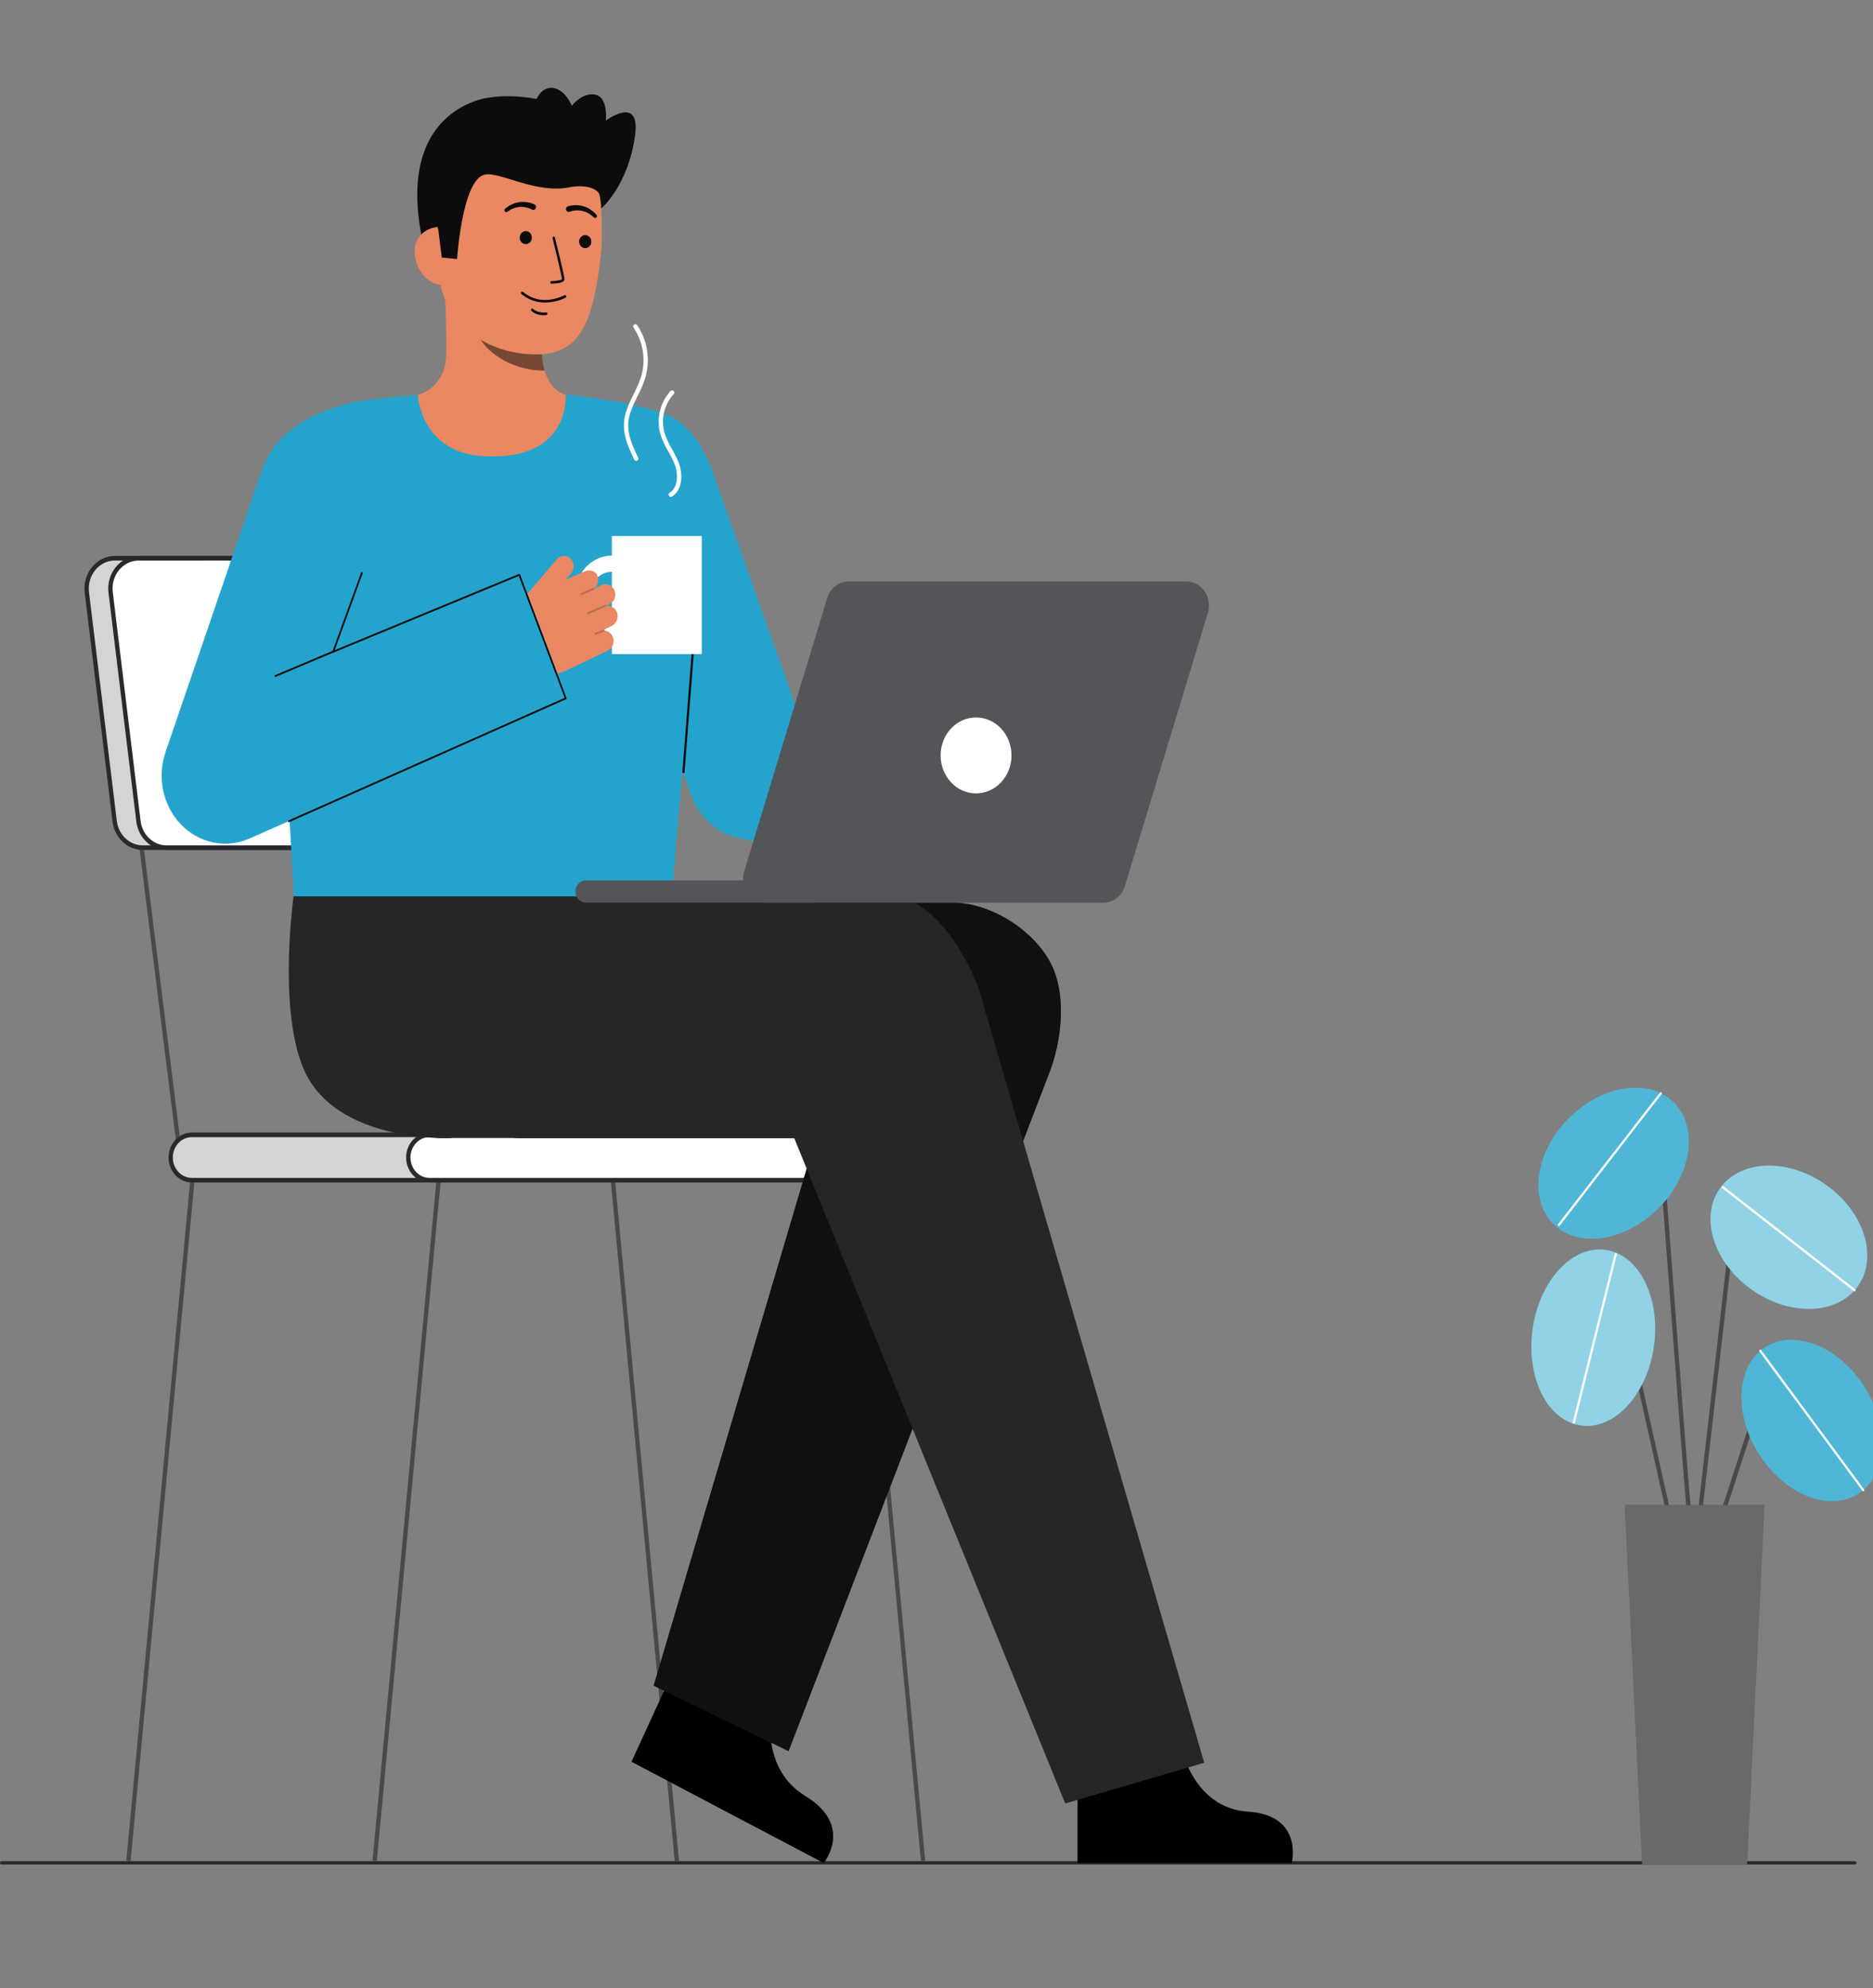 <svg width="196" height="208" viewBox="0 0 196 208" fill="none" xmlns="http://www.w3.org/2000/svg">
<rect x="0" y="0" width="196" height="208" fill="#808080" stroke="none"/>
<g clip-path="url(#clip0_11_87)">
<path d="M194.106 195.07H0.158C0.137 195.07 0.117 195.066 0.097 195.057C0.078 195.049 0.061 195.037 0.046 195.021C0.032 195.005 0.02 194.987 0.012 194.966C0.004 194.946 0 194.924 0 194.901C0 194.879 0.004 194.857 0.012 194.837C0.02 194.816 0.032 194.798 0.046 194.782C0.061 194.766 0.078 194.754 0.097 194.745C0.117 194.737 0.137 194.732 0.158 194.732H194.105C194.147 194.732 194.187 194.75 194.217 194.782C194.246 194.814 194.263 194.857 194.263 194.901C194.263 194.946 194.246 194.989 194.217 195.021C194.187 195.053 194.147 195.07 194.105 195.07H194.106Z" fill="#292A2E"/>
<g opacity="0.65">
<path d="M194.106 195.07H0.158C0.137 195.07 0.117 195.066 0.097 195.057C0.078 195.049 0.061 195.037 0.046 195.021C0.032 195.005 0.02 194.987 0.012 194.966C0.004 194.946 0 194.924 0 194.901C0 194.879 0.004 194.857 0.012 194.837C0.02 194.816 0.032 194.798 0.046 194.782C0.061 194.766 0.078 194.754 0.097 194.745C0.117 194.737 0.137 194.732 0.158 194.732H194.105C194.147 194.732 194.187 194.75 194.217 194.782C194.246 194.814 194.263 194.857 194.263 194.901C194.263 194.946 194.246 194.989 194.217 195.021C194.187 195.053 194.147 195.07 194.105 195.07H194.106Z" fill="#292A2E"/>
</g>
<path d="M13.661 194.773L13.218 194.682L20.137 121.058L20.58 121.15L13.661 194.773Z" fill="#494949"/>
<path d="M39.425 194.773L38.982 194.682L45.901 121.058L46.343 121.15L39.425 194.773Z" fill="#494949"/>
<path d="M96.374 194.773L96.817 194.682L89.898 121.058L89.455 121.15L96.374 194.773Z" fill="#494949"/>
<path d="M70.61 194.773L71.053 194.682L64.134 121.058L63.691 121.15L70.61 194.773Z" fill="#494949"/>
<path d="M61.434 88.657L60.987 88.721L65.029 121.137L65.476 121.073L61.434 88.657Z" fill="#494949"/>
<path d="M15.039 88.656L14.592 88.72L18.634 121.136L19.081 121.072L15.039 88.656Z" fill="#494949"/>
<path d="M65.438 118.73H20.058C18.834 118.73 17.841 119.793 17.841 121.104V121.104C17.841 122.415 18.834 123.478 20.058 123.478H65.438C66.662 123.478 67.654 122.415 67.654 121.104V121.104C67.654 119.793 66.662 118.73 65.438 118.73Z" fill="#292A2E"/>
<path opacity="0.8" d="M65.438 118.73H20.058C18.834 118.73 17.841 119.793 17.841 121.104V121.104C17.841 122.415 18.834 123.478 20.058 123.478H65.438C66.662 123.478 67.654 122.415 67.654 121.104V121.104C67.654 119.793 66.662 118.73 65.438 118.73Z" fill="white"/>
<path d="M65.437 123.719H20.058C19.414 123.713 18.799 123.434 18.346 122.945C17.893 122.455 17.639 121.793 17.639 121.104C17.639 120.415 17.893 119.753 18.346 119.264C18.799 118.774 19.414 118.496 20.058 118.489H65.437C66.08 118.496 66.695 118.774 67.148 119.264C67.602 119.753 67.856 120.415 67.856 121.104C67.856 121.793 67.602 122.455 67.148 122.945C66.695 123.434 66.08 123.713 65.437 123.719ZM20.058 118.972C19.533 118.978 19.032 119.205 18.663 119.604C18.294 120.003 18.087 120.542 18.087 121.104C18.087 121.666 18.294 122.205 18.663 122.604C19.032 123.003 19.533 123.231 20.058 123.237H65.437C65.961 123.231 66.462 123.003 66.831 122.604C67.2 122.205 67.407 121.666 67.407 121.104C67.407 120.542 67.2 120.003 66.831 119.604C66.462 119.205 65.961 118.978 65.437 118.972H20.058Z" fill="#292A2E"/>
<path d="M90.344 118.73H44.965C43.74 118.73 42.748 119.793 42.748 121.104V121.104C42.748 122.415 43.74 123.478 44.965 123.478H90.344C91.569 123.478 92.561 122.415 92.561 121.104V121.104C92.561 119.793 91.569 118.73 90.344 118.73Z" fill="white"/>
<path d="M90.344 123.719H44.965C44.642 123.723 44.322 123.658 44.023 123.528C43.724 123.398 43.452 123.206 43.222 122.962C42.993 122.719 42.811 122.43 42.687 122.111C42.563 121.792 42.499 121.45 42.499 121.104C42.499 120.759 42.563 120.416 42.687 120.098C42.811 119.779 42.993 119.489 43.222 119.246C43.452 119.003 43.724 118.811 44.023 118.681C44.322 118.551 44.642 118.486 44.965 118.489H90.344C90.667 118.486 90.987 118.551 91.286 118.681C91.585 118.811 91.857 119.003 92.087 119.246C92.316 119.489 92.498 119.779 92.622 120.098C92.746 120.416 92.81 120.759 92.81 121.104C92.81 121.45 92.746 121.792 92.622 122.111C92.498 122.43 92.316 122.719 92.087 122.962C91.857 123.206 91.585 123.398 91.286 123.528C90.987 123.658 90.667 123.723 90.344 123.719ZM44.965 118.972C44.702 118.969 44.44 119.022 44.196 119.127C43.952 119.233 43.73 119.39 43.543 119.588C43.356 119.786 43.207 120.023 43.106 120.283C43.004 120.543 42.952 120.822 42.952 121.104C42.952 121.386 43.004 121.665 43.106 121.926C43.207 122.186 43.356 122.422 43.543 122.62C43.73 122.819 43.952 122.975 44.196 123.081C44.44 123.187 44.702 123.24 44.965 123.237H90.344C90.608 123.24 90.869 123.187 91.113 123.081C91.357 122.975 91.579 122.819 91.766 122.62C91.954 122.422 92.102 122.186 92.204 121.926C92.305 121.665 92.357 121.386 92.357 121.104C92.357 120.822 92.305 120.543 92.204 120.283C92.102 120.023 91.954 119.786 91.766 119.588C91.579 119.39 91.357 119.233 91.113 119.127C90.869 119.022 90.608 118.969 90.344 118.972H44.965Z" fill="#292A2E"/>
<path d="M58.948 88.688H14.938C14.218 88.688 13.523 88.408 12.982 87.899C12.442 87.391 12.092 86.689 11.999 85.925L9.088 61.987C9.034 61.539 9.069 61.084 9.192 60.653C9.315 60.221 9.522 59.822 9.8 59.483C10.078 59.144 10.421 58.873 10.805 58.687C11.188 58.501 11.605 58.404 12.027 58.404H56.037C56.757 58.404 57.452 58.685 57.992 59.193C58.533 59.702 58.882 60.403 58.975 61.167L61.886 85.106C61.941 85.553 61.905 86.008 61.782 86.439C61.66 86.871 61.452 87.27 61.174 87.609C60.896 87.948 60.554 88.219 60.17 88.406C59.786 88.592 59.37 88.688 58.948 88.688Z" fill="#292A2E"/>
<path opacity="0.8" d="M58.948 88.688H14.938C14.218 88.688 13.523 88.408 12.982 87.899C12.442 87.391 12.092 86.689 11.999 85.925L9.088 61.987C9.034 61.539 9.069 61.084 9.192 60.653C9.315 60.221 9.522 59.822 9.8 59.483C10.078 59.144 10.421 58.873 10.805 58.687C11.188 58.501 11.605 58.404 12.027 58.404H56.037C56.757 58.404 57.452 58.685 57.992 59.193C58.533 59.702 58.882 60.403 58.975 61.167L61.886 85.106C61.941 85.553 61.905 86.008 61.782 86.439C61.66 86.871 61.452 87.27 61.174 87.609C60.896 87.948 60.554 88.219 60.17 88.406C59.786 88.592 59.37 88.688 58.948 88.688Z" fill="white"/>
<path d="M58.948 88.929H14.938C14.164 88.927 13.417 88.625 12.835 88.079C12.254 87.532 11.878 86.778 11.776 85.957L8.865 62.018C8.806 61.537 8.844 61.047 8.976 60.583C9.108 60.118 9.331 59.69 9.631 59.325C9.93 58.96 10.298 58.667 10.711 58.467C11.125 58.267 11.573 58.163 12.026 58.163H56.037C56.811 58.165 57.558 58.468 58.139 59.015C58.721 59.561 59.097 60.316 59.199 61.137L62.11 85.075C62.169 85.556 62.13 86.046 61.998 86.51C61.866 86.975 61.643 87.404 61.344 87.769C61.044 88.133 60.676 88.426 60.263 88.626C59.85 88.826 59.402 88.93 58.948 88.93V88.929ZM12.026 58.646C11.637 58.646 11.252 58.735 10.897 58.907C10.543 59.079 10.226 59.33 9.969 59.643C9.713 59.956 9.521 60.324 9.408 60.723C9.294 61.122 9.262 61.542 9.312 61.956L12.223 85.894C12.31 86.599 12.633 87.247 13.133 87.716C13.632 88.185 14.273 88.445 14.938 88.447H58.948C59.338 88.447 59.722 88.358 60.077 88.186C60.432 88.014 60.748 87.763 61.005 87.449C61.262 87.136 61.454 86.768 61.567 86.369C61.681 85.97 61.713 85.55 61.663 85.136L58.752 61.198C58.664 60.493 58.341 59.846 57.842 59.376C57.343 58.907 56.701 58.647 56.037 58.646H12.026Z" fill="#292A2E"/>
<path d="M61.437 88.688H17.426C16.707 88.688 16.012 88.408 15.471 87.899C14.93 87.391 14.581 86.689 14.488 85.925L11.577 61.987C11.523 61.539 11.558 61.085 11.681 60.653C11.803 60.221 12.011 59.823 12.289 59.484C12.567 59.145 12.909 58.873 13.293 58.687C13.677 58.501 14.094 58.404 14.515 58.404H58.526C59.245 58.404 59.94 58.685 60.481 59.193C61.022 59.702 61.371 60.403 61.464 61.167L64.375 85.106C64.43 85.553 64.394 86.008 64.271 86.439C64.148 86.871 63.941 87.27 63.663 87.609C63.385 87.948 63.043 88.219 62.659 88.406C62.275 88.592 61.858 88.688 61.437 88.688Z" fill="white"/>
<path d="M61.437 88.929H17.426C16.652 88.928 15.906 88.625 15.324 88.079C14.743 87.532 14.366 86.778 14.265 85.957L11.354 62.018C11.295 61.537 11.333 61.047 11.465 60.583C11.597 60.118 11.82 59.69 12.119 59.325C12.419 58.96 12.787 58.667 13.2 58.467C13.613 58.267 14.062 58.163 14.515 58.163H58.526C59.3 58.165 60.047 58.468 60.628 59.015C61.209 59.561 61.586 60.316 61.687 61.137L64.599 85.075C64.657 85.556 64.619 86.046 64.487 86.51C64.355 86.975 64.132 87.404 63.833 87.769C63.533 88.134 63.165 88.426 62.752 88.626C62.339 88.826 61.89 88.93 61.437 88.93V88.929ZM14.515 58.646C14.126 58.646 13.741 58.735 13.386 58.907C13.031 59.079 12.715 59.33 12.458 59.643C12.201 59.956 12.01 60.324 11.896 60.723C11.783 61.122 11.75 61.542 11.8 61.956L14.712 85.894C14.799 86.599 15.122 87.247 15.621 87.716C16.121 88.186 16.762 88.445 17.426 88.447H61.437C61.826 88.447 62.211 88.358 62.566 88.186C62.921 88.014 63.237 87.763 63.494 87.45C63.751 87.136 63.943 86.768 64.056 86.369C64.169 85.97 64.202 85.55 64.152 85.136L61.241 61.198C61.153 60.493 60.83 59.845 60.331 59.376C59.832 58.906 59.19 58.647 58.526 58.645L14.515 58.646Z" fill="#292A2E"/>
<path d="M123.507 182.46C123.507 182.46 124.716 189.168 130.581 189.542C136.447 189.915 135.175 194.919 135.175 194.919H112.759V182.928L123.507 182.46Z" fill="black"/>
<path d="M80.862 178.224C80.862 178.224 79.181 184.815 84.291 187.923C89.4 191.031 86.196 194.919 86.196 194.919L66.082 184.324L71.025 173.563L80.862 178.224Z" fill="black"/>
<path d="M62.813 21.911C62.813 21.911 65.737 19.547 66.462 14.107C67.023 9.894 63.394 12.623 63.394 12.623C63.394 12.623 63.77 9.586 61.703 9.887C59.636 10.188 58.48 13.379 58.48 13.379" fill="#0C0C0C"/>
<path d="M51.021 10.242C51.021 10.242 40.766 11.42 44.473 26.299L45.381 26.364L47.223 26.497" fill="#0C0C0C"/>
<path d="M61.095 41.839C61.05 41.832 60.55 50.721 50.905 49.947C44.228 49.411 41.848 41.826 41.695 41.826C42.415 41.662 43.304 41.414 43.658 41.328C44.428 41.137 45.126 40.699 45.658 40.072C46.191 39.445 46.532 38.66 46.637 37.821C46.833 36.561 46.502 30.114 46.603 28.84L56.852 31.289C56.709 33.982 55.706 40.224 59.219 41.328C59.804 41.511 60.434 41.679 61.095 41.839Z" fill="#E98862"/>
<path opacity="0.52" d="M56.996 38.777C56.836 38.223 56.732 37.652 56.688 37.074C56.575 35.755 56.598 34.427 56.755 33.113C54.672 32.812 52.71 31.891 51.091 30.455C50.901 31.208 49.854 34.496 50.144 35.212C50.691 36.563 53.264 38.777 56.996 38.777Z" fill="#0C0C0C"/>
<path d="M54.881 37.018C50.837 36.63 45.998 33.894 45.928 28.017L45.865 22.715C45.796 16.838 48.622 12.034 53.789 11.964C58.957 11.894 62.876 16.605 62.946 22.482L62.974 24.83C62.97 25.636 62.915 26.441 62.809 27.239C62.544 29.351 62.133 32.562 60.795 34.734C59.531 36.785 57.464 37.266 54.881 37.018Z" fill="#E98862"/>
<path d="M56.757 31.646C57.591 31.687 58.423 31.517 59.184 31.15C59.2 31.142 59.214 31.132 59.226 31.119C59.238 31.106 59.248 31.09 59.254 31.073C59.261 31.056 59.264 31.038 59.264 31.02C59.263 31.002 59.26 30.983 59.253 30.966C59.246 30.95 59.237 30.934 59.224 30.922C59.212 30.909 59.198 30.899 59.182 30.892C59.166 30.885 59.149 30.881 59.132 30.882C59.115 30.882 59.098 30.886 59.082 30.893C57.441 31.642 55.951 31.532 54.773 30.576C54.749 30.555 54.724 30.537 54.699 30.519C54.669 30.505 54.635 30.502 54.604 30.513C54.573 30.523 54.547 30.546 54.531 30.576C54.514 30.607 54.509 30.642 54.517 30.677C54.524 30.711 54.542 30.741 54.569 30.761C54.579 30.767 54.594 30.78 54.614 30.797C55.233 31.302 55.98 31.598 56.757 31.646Z" fill="#0C0C0C"/>
<path d="M56.718 32.97C56.868 32.98 57.02 32.976 57.17 32.959C57.204 32.955 57.236 32.936 57.258 32.907C57.279 32.879 57.289 32.842 57.286 32.805C57.282 32.768 57.265 32.734 57.238 32.711C57.211 32.688 57.177 32.677 57.142 32.681C56.239 32.784 55.808 32.341 55.79 32.322C55.765 32.297 55.732 32.283 55.699 32.283C55.664 32.284 55.632 32.298 55.608 32.324C55.584 32.35 55.57 32.385 55.57 32.421C55.569 32.457 55.582 32.492 55.605 32.519C55.916 32.802 56.309 32.962 56.718 32.97Z" fill="#0C0C0C"/>
<path d="M61.239 25.96C61.591 25.96 61.876 25.654 61.876 25.278C61.876 24.902 61.591 24.596 61.239 24.596C60.888 24.596 60.603 24.902 60.603 25.278C60.603 25.654 60.888 25.96 61.239 25.96Z" fill="#0C0C0C"/>
<path d="M55.021 25.542C55.372 25.542 55.657 25.237 55.657 24.86C55.657 24.484 55.372 24.179 55.021 24.179C54.669 24.179 54.384 24.484 54.384 24.86C54.384 25.237 54.669 25.542 55.021 25.542Z" fill="#0C0C0C"/>
<path d="M46.271 29.803C44.7 29.825 43.406 28.043 43.385 26.361C43.365 24.68 44.627 23.735 46.198 23.714L47.02 24.83L47.62 29.785L46.271 29.803Z" fill="#E98862"/>
<path d="M47.832 27.101C47.832 27.101 48.362 18.786 50.717 18.272C52.286 17.93 56.089 20.312 59.612 19.593C61.153 19.279 62.616 19.687 62.765 20.466C62.824 20.775 63.784 16.339 61.371 12.973C59.449 10.294 53.16 9.536 50.3 10.415C42.378 12.848 45.874 24.08 45.874 24.08L46.227 26.947L47.832 27.101Z" fill="#0C0C0C"/>
<path d="M57.705 29.684C57.708 29.684 57.712 29.684 57.715 29.684C58.221 29.678 59.069 29.609 59.066 29.203C59.063 28.867 58.17 25.251 58.068 24.84C58.057 24.808 58.035 24.781 58.006 24.765C57.978 24.75 57.945 24.746 57.914 24.755C57.883 24.764 57.856 24.784 57.839 24.813C57.822 24.842 57.815 24.876 57.82 24.91C58.217 26.512 58.807 28.978 58.809 29.206C58.761 29.303 58.238 29.402 57.714 29.408C57.681 29.409 57.649 29.423 57.626 29.448C57.602 29.473 57.589 29.507 57.588 29.542C57.587 29.577 57.598 29.612 57.62 29.638C57.642 29.665 57.673 29.681 57.706 29.684H57.705Z" fill="#0C0C0C"/>
<path d="M59.432 21.582C59.964 21.426 60.526 21.426 61.058 21.582C61.319 21.657 61.568 21.774 61.797 21.929C62.023 22.08 62.231 22.262 62.414 22.469C62.45 22.505 62.47 22.555 62.471 22.607C62.473 22.66 62.455 22.711 62.422 22.749C62.388 22.788 62.342 22.811 62.293 22.813C62.244 22.816 62.196 22.798 62.16 22.763L62.148 22.752C61.978 22.584 61.788 22.439 61.584 22.321C61.384 22.203 61.169 22.119 60.945 22.071C60.505 21.972 60.048 21.999 59.62 22.15L59.602 22.157C59.532 22.183 59.454 22.179 59.387 22.145C59.319 22.11 59.267 22.048 59.242 21.973C59.218 21.897 59.222 21.814 59.254 21.742C59.286 21.67 59.344 21.614 59.414 21.587L59.432 21.582Z" fill="#0C0C0C"/>
<path d="M55.666 21.924C55.262 21.714 54.812 21.621 54.364 21.657C54.136 21.672 53.912 21.725 53.699 21.813C53.482 21.901 53.277 22.018 53.087 22.161L53.075 22.169C53.034 22.197 52.985 22.207 52.938 22.197C52.891 22.188 52.848 22.159 52.821 22.116C52.793 22.074 52.781 22.022 52.788 21.971C52.795 21.92 52.82 21.873 52.858 21.841C53.066 21.663 53.294 21.512 53.537 21.395C53.783 21.274 54.045 21.194 54.313 21.157C54.582 21.116 54.855 21.115 55.123 21.154C55.399 21.191 55.669 21.27 55.924 21.388C55.993 21.42 56.047 21.48 56.075 21.554C56.102 21.629 56.101 21.712 56.071 21.786C56.041 21.86 55.985 21.918 55.915 21.947C55.845 21.976 55.768 21.975 55.699 21.943C55.694 21.941 55.688 21.938 55.683 21.935L55.666 21.924Z" fill="#0C0C0C"/>
<path d="M58.676 15.858C59.838 15.598 60.491 13.902 60.133 12.07C59.776 10.238 58.544 8.963 57.381 9.223C56.219 9.483 55.566 11.179 55.924 13.011C56.281 14.843 57.513 16.118 58.676 15.858Z" fill="#0C0C0C"/>
<path d="M68.404 176.363L85.366 119.066H54.62C48.444 119.066 45.869 113.457 45.869 106.845C45.869 100.232 51.941 94.435 58.117 94.435H99.613C103.379 94.435 107.603 96.901 109.671 100.273C111.738 103.645 111.179 108.87 109.681 112.571L82.519 183.21" fill="#262626"/>
<path opacity="0.8" d="M68.404 176.363L85.366 119.066H54.62C48.444 119.066 45.869 113.457 45.869 106.845C45.869 100.232 51.941 94.435 58.117 94.435H99.613C103.379 94.435 107.603 96.901 109.671 100.273C111.738 103.645 111.179 108.87 109.681 112.571L82.519 183.21" fill="#0A0A0A"/>
<path d="M111.47 188.69L83.109 119.066L45.869 119.063C37.143 118.33 33.147 113.21 33.274 106.598C33.399 100.071 36.486 93.623 42.555 93.623H92.747C97.237 93.722 100.77 99.035 102.436 103.501L126.014 184.427" fill="#262626"/>
<path d="M30.734 93.703C30.734 93.703 29.08 105.252 31.702 111.672C34.974 119.688 47.243 119.063 47.243 119.063L46.552 93.624L30.734 93.703Z" fill="#262626"/>
<path d="M103.503 93.476L77.198 87.639C76.101 87.396 75.08 86.861 74.229 86.083C73.377 85.305 72.722 84.31 72.325 83.189L61.979 53.995C61.664 53.119 61.514 52.185 61.537 51.247C61.56 50.308 61.756 49.384 62.114 48.526C62.471 47.669 62.984 46.896 63.621 46.252C64.259 45.607 65.009 45.104 65.829 44.771C66.648 44.438 67.522 44.282 68.398 44.311C69.274 44.34 70.137 44.554 70.936 44.942C71.734 45.329 72.454 45.881 73.052 46.567C73.651 47.253 74.118 48.059 74.425 48.938L83.475 74.474L106.205 79.517C106.205 79.517 103.959 93.577 103.503 93.476Z" fill="#24A4CC"/>
<path d="M73.078 61.41C72.774 65.232 70.621 89.073 70.328 93.78H30.751C30.524 89.534 29.503 70.971 28.641 62.668C27.817 54.746 26.663 51.141 27.612 48.679C29.284 44.337 34.606 42.398 38.21 41.876C40.411 41.557 43.721 41.328 43.721 41.328C43.721 41.328 44.002 47.399 50.685 47.737C59.782 48.196 59.175 41.328 59.219 41.328C60.693 41.328 68.716 42.476 70.722 43.876C73.555 45.853 74.392 48.548 74.425 51.024C74.463 53.874 73.422 57.075 73.078 61.41Z" fill="#24A4CC"/>
<path d="M71.523 80.89H71.513C71.498 80.888 71.484 80.884 71.471 80.877C71.458 80.87 71.446 80.86 71.436 80.847C71.427 80.835 71.42 80.821 71.415 80.806C71.411 80.791 71.409 80.775 71.41 80.76L72.438 67.544C72.438 67.528 72.442 67.512 72.449 67.498C72.456 67.484 72.465 67.471 72.476 67.461C72.488 67.451 72.501 67.443 72.515 67.438C72.529 67.433 72.544 67.432 72.559 67.434C72.574 67.435 72.588 67.439 72.601 67.447C72.615 67.454 72.626 67.464 72.636 67.476C72.645 67.488 72.653 67.502 72.657 67.517C72.662 67.532 72.663 67.548 72.662 67.564L71.635 80.779C71.632 80.81 71.619 80.838 71.599 80.858C71.578 80.878 71.551 80.89 71.523 80.89Z" fill="#0C0C0C"/>
<path d="M77.885 91.159L86.569 62.576C86.722 62.074 87.019 61.636 87.418 61.326C87.817 61.015 88.298 60.848 88.791 60.848H124.169C124.538 60.848 124.902 60.941 125.23 61.121C125.559 61.3 125.843 61.56 126.06 61.88C126.277 62.199 126.42 62.569 126.477 62.959C126.535 63.349 126.505 63.748 126.391 64.124L117.708 92.707C117.555 93.209 117.258 93.647 116.859 93.957C116.46 94.267 115.979 94.435 115.486 94.435H80.107C79.738 94.435 79.375 94.341 79.046 94.162C78.718 93.983 78.433 93.723 78.217 93.403C78 93.084 77.857 92.714 77.799 92.323C77.742 91.933 77.771 91.534 77.885 91.159Z" fill="#292A2E"/>
<path opacity="0.2" d="M77.885 91.159L86.569 62.576C86.722 62.074 87.019 61.636 87.418 61.326C87.817 61.015 88.298 60.848 88.791 60.848H124.169C124.538 60.848 124.902 60.941 125.23 61.121C125.559 61.3 125.843 61.56 126.06 61.88C126.277 62.199 126.42 62.569 126.477 62.959C126.535 63.349 126.505 63.748 126.391 64.124L117.708 92.707C117.555 93.209 117.258 93.647 116.859 93.957C116.46 94.267 115.979 94.435 115.486 94.435H80.107C79.738 94.435 79.375 94.341 79.046 94.162C78.718 93.983 78.433 93.723 78.217 93.403C78 93.084 77.857 92.714 77.799 92.323C77.742 91.933 77.771 91.534 77.885 91.159Z" fill="white"/>
<path d="M84.969 92.117H61.287C60.697 92.117 60.218 92.629 60.218 93.261V93.291C60.218 93.922 60.697 94.435 61.287 94.435H84.969C85.559 94.435 86.037 93.922 86.037 93.291V93.261C86.037 92.629 85.559 92.117 84.969 92.117Z" fill="#292A2E"/>
<path opacity="0.2" d="M84.969 92.117H61.287C60.697 92.117 60.218 92.629 60.218 93.261V93.291C60.218 93.922 60.697 94.435 61.287 94.435H84.969C85.559 94.435 86.037 93.922 86.037 93.291V93.261C86.037 92.629 85.559 92.117 84.969 92.117Z" fill="white"/>
<path d="M102.138 83.009C104.188 83.009 105.849 81.23 105.849 79.036C105.849 76.841 104.188 75.063 102.138 75.063C100.089 75.063 98.428 76.841 98.428 79.036C98.428 81.23 100.089 83.009 102.138 83.009Z" fill="white"/>
<path d="M73.437 56.082H64.029V68.436H73.437V56.082Z" fill="white"/>
<path d="M64.029 66.384C63.267 66.384 62.522 66.142 61.889 65.689C61.255 65.236 60.761 64.591 60.47 63.838C60.178 63.084 60.102 62.254 60.251 61.454C60.399 60.654 60.766 59.919 61.305 59.342C61.844 58.765 62.53 58.372 63.278 58.213C64.025 58.054 64.799 58.136 65.503 58.448C66.207 58.76 66.809 59.289 67.232 59.967C67.656 60.646 67.882 61.443 67.882 62.259C67.88 63.353 67.474 64.401 66.752 65.175C66.03 65.948 65.05 66.383 64.029 66.384ZM64.029 59.824C63.579 59.824 63.139 59.967 62.765 60.234C62.391 60.502 62.1 60.882 61.928 61.327C61.755 61.772 61.71 62.262 61.798 62.734C61.886 63.207 62.103 63.641 62.421 63.981C62.739 64.322 63.144 64.554 63.586 64.648C64.027 64.742 64.484 64.694 64.9 64.509C65.315 64.325 65.671 64.013 65.921 63.612C66.17 63.212 66.304 62.741 66.304 62.259C66.303 61.613 66.063 60.994 65.637 60.538C65.21 60.081 64.632 59.824 64.029 59.824Z" fill="white"/>
<path d="M64.572 64.089C64.486 63.851 64.325 63.652 64.116 63.528C63.907 63.404 63.664 63.363 63.429 63.411C63.434 63.4 63.436 63.387 63.437 63.375L63.752 63.224C63.973 63.123 64.155 62.944 64.267 62.716C64.379 62.488 64.413 62.226 64.365 61.974C64.332 61.817 64.267 61.669 64.174 61.542C64.081 61.415 63.963 61.312 63.829 61.239C63.694 61.167 63.546 61.128 63.395 61.124C63.245 61.12 63.095 61.152 62.958 61.218L62.213 61.575C62.213 61.571 62.213 61.568 62.212 61.565C62.209 61.559 62.205 61.553 62.201 61.547C62.384 61.399 62.515 61.189 62.573 60.951C62.63 60.713 62.611 60.461 62.517 60.236C62.311 59.638 61.578 59.59 61.094 59.821L59.148 60.662L59.735 60.024C59.919 59.816 60.023 59.541 60.024 59.254C60.026 58.968 59.927 58.691 59.745 58.48C59.648 58.375 59.532 58.292 59.404 58.237C59.276 58.181 59.139 58.154 59 58.157C58.862 58.16 58.726 58.193 58.6 58.255C58.474 58.316 58.361 58.404 58.269 58.514L51.348 66.606L53.715 69.047C54.45 69.805 55.38 70.311 56.385 70.499C57.39 70.688 58.425 70.551 59.357 70.106L63.575 68.081C63.796 67.98 63.978 67.801 64.089 67.573C64.201 67.346 64.236 67.083 64.188 66.831C64.14 66.605 64.026 66.401 63.862 66.249C63.699 66.097 63.494 66.005 63.278 65.987C63.28 65.974 63.28 65.961 63.278 65.949C63.276 65.936 63.271 65.924 63.264 65.913C63.258 65.903 63.249 65.894 63.239 65.887C63.229 65.88 63.218 65.875 63.206 65.872L63.985 65.5C64.232 65.388 64.43 65.181 64.538 64.919C64.647 64.657 64.659 64.36 64.572 64.089Z" fill="#E98862"/>
<path opacity="0.2" d="M60.806 62.259C60.784 62.259 60.762 62.251 60.745 62.236C60.728 62.221 60.716 62.2 60.712 62.176C60.708 62.153 60.711 62.128 60.722 62.107C60.733 62.087 60.75 62.07 60.771 62.062L62.087 61.506C62.099 61.502 62.111 61.499 62.124 61.499C62.136 61.499 62.149 61.502 62.16 61.508C62.172 61.513 62.182 61.521 62.191 61.531C62.2 61.54 62.207 61.552 62.211 61.564C62.216 61.577 62.218 61.59 62.218 61.603C62.218 61.617 62.215 61.63 62.21 61.642C62.205 61.655 62.198 61.666 62.189 61.675C62.18 61.685 62.169 61.692 62.157 61.697L60.841 62.252C60.83 62.257 60.818 62.259 60.806 62.259Z" fill="#0C0C0C"/>
<path opacity="0.2" d="M61.541 64.252C61.518 64.252 61.497 64.244 61.48 64.229C61.463 64.214 61.451 64.193 61.447 64.169C61.443 64.146 61.446 64.122 61.457 64.101C61.467 64.08 61.484 64.064 61.505 64.055L63.306 63.28C63.329 63.271 63.354 63.272 63.377 63.283C63.399 63.294 63.417 63.314 63.426 63.338C63.435 63.363 63.435 63.39 63.426 63.414C63.417 63.439 63.399 63.459 63.377 63.469L61.576 64.245C61.565 64.25 61.553 64.252 61.541 64.252Z" fill="#0C0C0C"/>
<path opacity="0.2" d="M62.326 66.416C62.303 66.416 62.282 66.408 62.265 66.393C62.248 66.377 62.236 66.356 62.232 66.332C62.228 66.309 62.232 66.284 62.243 66.264C62.254 66.243 62.271 66.227 62.292 66.218L63.151 65.873C63.174 65.864 63.201 65.865 63.224 65.876C63.247 65.887 63.265 65.908 63.274 65.933C63.283 65.959 63.282 65.987 63.272 66.011C63.261 66.036 63.242 66.055 63.218 66.065L62.36 66.41C62.349 66.414 62.337 66.416 62.326 66.416Z" fill="#0C0C0C"/>
<path d="M66.573 48.224C66.532 48.224 66.491 48.212 66.456 48.189C66.42 48.166 66.391 48.133 66.373 48.093C65.859 47.022 65.221 45.688 65.293 44.289C65.35 43.178 65.837 42.19 66.307 41.236C66.611 40.659 66.87 40.056 67.081 39.434C67.339 38.575 67.404 37.664 67.271 36.773C67.138 35.882 66.81 35.038 66.315 34.308C66.296 34.283 66.283 34.254 66.275 34.223C66.267 34.192 66.265 34.159 66.269 34.127C66.273 34.095 66.283 34.065 66.299 34.037C66.314 34.009 66.334 33.985 66.359 33.966C66.383 33.947 66.41 33.933 66.44 33.925C66.469 33.918 66.499 33.916 66.529 33.922C66.559 33.927 66.587 33.938 66.613 33.956C66.638 33.973 66.66 33.995 66.677 34.022C67.216 34.813 67.572 35.73 67.717 36.697C67.862 37.663 67.791 38.653 67.511 39.585C67.293 40.233 67.024 40.861 66.708 41.461C66.239 42.412 65.796 43.31 65.744 44.316C65.679 45.584 66.261 46.8 66.775 47.873C66.793 47.91 66.801 47.951 66.8 47.992C66.798 48.033 66.787 48.073 66.767 48.109C66.747 48.144 66.719 48.173 66.685 48.193C66.651 48.214 66.613 48.224 66.575 48.224H66.573Z" fill="white"/>
<path d="M70.193 51.991C70.143 51.991 70.094 51.974 70.055 51.941C70.015 51.908 69.987 51.862 69.975 51.81C69.962 51.759 69.966 51.704 69.986 51.655C70.005 51.605 70.04 51.565 70.084 51.539C70.919 51.045 71.013 49.672 70.62 48.63C70.425 48.151 70.198 47.688 69.939 47.245C69.593 46.671 69.311 46.056 69.1 45.411C68.885 44.625 68.871 43.791 69.061 42.997C69.251 42.204 69.637 41.479 70.178 40.901C70.221 40.857 70.279 40.833 70.338 40.834C70.397 40.835 70.454 40.861 70.495 40.907C70.537 40.953 70.56 41.014 70.559 41.078C70.558 41.141 70.534 41.202 70.492 41.247C70.009 41.763 69.665 42.409 69.496 43.117C69.327 43.824 69.339 44.568 69.531 45.269C69.731 45.877 69.998 46.458 70.326 46.999C70.598 47.462 70.835 47.947 71.038 48.449C71.498 49.67 71.395 51.315 70.301 51.961C70.268 51.981 70.231 51.991 70.193 51.991Z" fill="white"/>
<path d="M59.283 73.031L26.091 87.739C24.895 88.264 23.581 88.404 22.311 88.142C21.041 87.88 19.87 87.228 18.941 86.265C18.012 85.302 17.365 84.071 17.078 82.72C16.792 81.37 16.88 79.96 17.33 78.662L27.23 49.709C28.509 46.019 32.115 43.898 35.561 45.268C37.216 45.926 38.559 47.261 39.294 48.98C40.03 50.698 40.098 52.659 39.483 54.431L34.968 68.134L54.421 60.104" fill="#24A4CC"/>
<path d="M59.202 73.162C59.184 73.162 59.167 73.156 59.152 73.145C59.138 73.135 59.126 73.12 59.12 73.103L54.29 60.262L34.902 68.274C34.886 68.28 34.869 68.282 34.852 68.278C34.835 68.274 34.82 68.265 34.807 68.252C34.795 68.239 34.787 68.223 34.783 68.205C34.78 68.187 34.782 68.168 34.788 68.151L37.786 59.911C37.794 59.888 37.811 59.869 37.833 59.859C37.854 59.849 37.879 59.848 37.901 59.858C37.922 59.867 37.94 59.885 37.95 59.908C37.959 59.931 37.959 59.957 37.951 59.98L35.026 68.019L54.308 60.05C54.33 60.041 54.354 60.042 54.375 60.052C54.397 60.062 54.413 60.081 54.422 60.104L59.284 73.031C59.293 73.055 59.292 73.081 59.283 73.104C59.274 73.127 59.257 73.145 59.235 73.155C59.225 73.159 59.213 73.162 59.202 73.162Z" fill="#0C0C0C"/>
<path d="M28.813 70.823C28.793 70.823 28.772 70.816 28.756 70.802C28.74 70.788 28.729 70.768 28.726 70.746C28.722 70.724 28.725 70.702 28.735 70.682C28.745 70.663 28.762 70.648 28.781 70.64L34.853 68.081C34.864 68.077 34.876 68.074 34.888 68.074C34.899 68.074 34.911 68.077 34.922 68.082C34.933 68.087 34.942 68.094 34.951 68.103C34.959 68.112 34.965 68.123 34.97 68.135C34.974 68.146 34.976 68.159 34.976 68.171C34.975 68.184 34.973 68.196 34.968 68.208C34.963 68.219 34.956 68.23 34.948 68.239C34.939 68.247 34.929 68.254 34.918 68.258L28.846 70.817C28.835 70.821 28.824 70.823 28.813 70.823Z" fill="#0C0C0C"/>
<path d="M30.227 86.022C30.207 86.022 30.187 86.014 30.171 86C30.155 85.986 30.144 85.967 30.14 85.945C30.136 85.924 30.139 85.901 30.149 85.882C30.159 85.862 30.175 85.847 30.194 85.839L59.169 72.979C59.18 72.974 59.191 72.972 59.203 72.972C59.215 72.972 59.226 72.974 59.237 72.979C59.248 72.984 59.257 72.991 59.266 73C59.274 73.009 59.28 73.019 59.285 73.031C59.289 73.042 59.291 73.055 59.291 73.067C59.291 73.079 59.289 73.092 59.285 73.103C59.28 73.115 59.274 73.125 59.266 73.134C59.257 73.143 59.248 73.15 59.237 73.155L30.261 86.014C30.251 86.019 30.239 86.022 30.227 86.022Z" fill="#0C0C0C"/>
<path d="M177.333 163.418C177.273 163.418 177.216 163.392 177.173 163.347C176.856 163.007 176.338 156.768 174.944 138.191C174.373 130.59 173.834 123.411 173.441 119.048C173.413 118.736 173.3 118.7 173.263 118.688C172.725 118.514 171.087 119.896 170.173 121.107C170.136 121.157 170.081 121.188 170.022 121.195C169.962 121.202 169.903 121.183 169.856 121.143C169.81 121.103 169.78 121.044 169.774 120.981C169.767 120.917 169.785 120.853 169.823 120.803C170.427 120.003 172.397 117.905 173.393 118.225C173.593 118.29 173.843 118.477 173.89 119.001C174.283 123.368 174.822 130.55 175.393 138.153C176.24 149.441 177.2 162.23 177.516 163.035C177.54 163.071 177.554 163.114 177.558 163.158C177.561 163.203 177.552 163.247 177.533 163.286C177.514 163.326 177.486 163.359 177.45 163.382C177.415 163.405 177.374 163.418 177.333 163.418Z" fill="#494949"/>
<path d="M172.862 127.054C176.602 123.843 177.842 118.846 175.631 115.893C173.42 112.939 168.595 113.147 164.855 116.357C161.114 119.568 159.875 124.565 162.086 127.519C164.297 130.472 169.121 130.264 172.862 127.054Z" fill="#24A4CC"/>
<path opacity="0.2" d="M172.862 127.054C176.602 123.843 177.842 118.846 175.631 115.893C173.42 112.939 168.595 113.147 164.855 116.357C161.114 119.568 159.875 124.565 162.086 127.519C164.297 130.472 169.121 130.264 172.862 127.054Z" fill="white"/>
<path d="M163.134 128.27C163.113 128.27 163.092 128.264 163.074 128.251C163.056 128.239 163.041 128.221 163.032 128.201C163.023 128.18 163.02 128.157 163.022 128.134C163.025 128.111 163.034 128.09 163.048 128.072L173.707 114.308C173.717 114.295 173.728 114.285 173.742 114.277C173.755 114.269 173.769 114.265 173.784 114.263C173.799 114.261 173.814 114.263 173.828 114.268C173.843 114.272 173.856 114.28 173.867 114.29C173.879 114.3 173.888 114.313 173.895 114.327C173.902 114.341 173.906 114.357 173.908 114.373C173.909 114.389 173.907 114.405 173.903 114.42C173.898 114.435 173.891 114.45 173.881 114.462L163.221 128.226C163.21 128.24 163.197 128.251 163.182 128.259C163.167 128.266 163.151 128.27 163.134 128.27Z" fill="white"/>
<path d="M179.658 160.467C179.622 160.467 179.586 160.458 179.554 160.44C179.522 160.422 179.495 160.397 179.474 160.365C179.453 160.334 179.44 160.298 179.435 160.259C179.429 160.221 179.433 160.182 179.445 160.146L183.449 147.815C183.567 147.453 183.768 147.128 184.033 146.871C184.299 146.613 184.62 146.431 184.969 146.341C185.317 146.251 185.681 146.256 186.027 146.355C186.373 146.455 186.69 146.646 186.949 146.911L189.066 149.076C189.109 149.121 189.134 149.181 189.136 149.245C189.137 149.309 189.115 149.371 189.073 149.418C189.032 149.464 188.975 149.491 188.916 149.492C188.856 149.494 188.798 149.47 188.755 149.425L186.638 147.26C186.433 147.051 186.183 146.9 185.91 146.822C185.637 146.743 185.349 146.739 185.075 146.81C184.8 146.881 184.546 147.025 184.336 147.228C184.127 147.432 183.968 147.688 183.875 147.974L179.871 160.305C179.855 160.352 179.827 160.393 179.788 160.422C179.75 160.451 179.705 160.467 179.658 160.467Z" fill="#494949"/>
<path d="M194.981 155.903C197.753 153.554 197.588 148.387 194.613 144.362C191.638 140.337 186.979 138.979 184.207 141.328C181.435 143.678 181.599 148.845 184.575 152.87C187.55 156.895 192.209 158.253 194.981 155.903Z" fill="#24A4CC"/>
<path d="M175.514 162.631C175.463 162.631 175.414 162.613 175.374 162.579C175.334 162.546 175.306 162.499 175.295 162.446L168.575 132.361C168.529 132.156 168.431 131.969 168.292 131.82C168.153 131.67 167.978 131.565 167.787 131.515C167.596 131.465 167.395 131.473 167.208 131.537C167.02 131.601 166.853 131.719 166.724 131.879L164.652 134.442C164.633 134.466 164.61 134.485 164.583 134.5C164.557 134.514 164.528 134.522 164.498 134.525C164.469 134.527 164.439 134.523 164.411 134.513C164.383 134.503 164.357 134.487 164.334 134.466C164.312 134.446 164.294 134.42 164.28 134.392C164.267 134.364 164.259 134.333 164.257 134.301C164.255 134.27 164.259 134.238 164.268 134.208C164.277 134.178 164.292 134.15 164.311 134.126L166.383 131.563C166.566 131.336 166.804 131.169 167.071 131.078C167.337 130.987 167.622 130.976 167.894 131.047C168.165 131.118 168.414 131.268 168.611 131.48C168.808 131.693 168.947 131.959 169.013 132.25L175.732 162.335C175.746 162.397 175.736 162.463 175.705 162.517C175.674 162.572 175.623 162.611 175.565 162.626C175.548 162.63 175.531 162.632 175.514 162.631Z" fill="#494949"/>
<path d="M173.035 141.125C173.852 136.067 171.69 131.444 168.207 130.799C164.723 130.154 161.237 133.731 160.42 138.789C159.603 143.847 161.765 148.47 165.249 149.115C168.732 149.76 172.218 146.183 173.035 141.125Z" fill="#24A4CC"/>
<path d="M177.333 163.418C177.324 163.418 177.314 163.417 177.305 163.416C177.246 163.408 177.192 163.375 177.155 163.325C177.118 163.274 177.102 163.21 177.109 163.147L181.4 125.842C181.447 125.436 181.602 125.052 181.847 124.738C182.093 124.424 182.418 124.192 182.783 124.071C183.149 123.95 183.539 123.944 183.907 124.055C184.275 124.166 184.606 124.388 184.859 124.696L189.763 130.643C189.803 130.691 189.823 130.754 189.819 130.818C189.816 130.882 189.788 130.942 189.744 130.984C189.699 131.027 189.64 131.048 189.58 131.044C189.521 131.04 189.465 131.011 189.425 130.963L184.521 125.015C184.325 124.777 184.07 124.606 183.785 124.52C183.5 124.434 183.198 124.439 182.916 124.532C182.634 124.626 182.382 124.805 182.193 125.048C182.003 125.292 181.883 125.588 181.847 125.902L177.556 163.206C177.549 163.264 177.523 163.318 177.482 163.357C177.441 163.396 177.388 163.417 177.333 163.418Z" fill="#494949"/>
<path d="M194.793 133.949C196.504 130.636 194.49 125.937 190.296 123.452C186.101 120.968 181.313 121.639 179.602 124.951C177.891 128.264 179.904 132.963 184.099 135.448C188.294 137.932 193.081 137.261 194.793 133.949Z" fill="#24A4CC"/>
<path opacity="0.2" d="M194.981 155.903C197.753 153.554 197.588 148.387 194.613 144.362C191.638 140.337 186.979 138.979 184.207 141.328C181.435 143.678 181.599 148.845 184.575 152.87C187.55 156.895 192.209 158.253 194.981 155.903Z" fill="white"/>
<path opacity="0.5" d="M173.035 141.125C173.852 136.067 171.69 131.444 168.207 130.799C164.723 130.154 161.237 133.731 160.42 138.789C159.603 143.847 161.765 148.47 165.249 149.115C168.732 149.76 172.218 146.183 173.035 141.125Z" fill="white"/>
<path opacity="0.5" d="M194.793 133.949C196.504 130.636 194.49 125.937 190.296 123.452C186.101 120.968 181.313 121.639 179.602 124.951C177.891 128.264 179.904 132.963 184.099 135.448C188.294 137.932 193.081 137.261 194.793 133.949Z" fill="white"/>
<path d="M182.821 195.07H171.844L170.026 157.465H184.64L182.821 195.07Z" fill="#292A2E"/>
<path opacity="0.3" d="M182.821 195.07H171.844L170.026 157.465H184.64L182.821 195.07Z" fill="white"/>
<path d="M194.981 156.023C194.964 156.023 194.947 156.019 194.932 156.011C194.916 156.003 194.903 155.991 194.892 155.977L184.118 141.402C184.099 141.377 184.091 141.345 184.094 141.313C184.098 141.281 184.113 141.252 184.136 141.232C184.16 141.212 184.189 141.203 184.219 141.207C184.249 141.211 184.276 141.227 184.294 141.252L195.069 155.827C195.082 155.845 195.091 155.866 195.093 155.888C195.095 155.911 195.092 155.934 195.082 155.954C195.073 155.975 195.059 155.992 195.041 156.004C195.023 156.016 195.002 156.023 194.981 156.023Z" fill="white"/>
<path d="M194.076 135.116C194.052 135.116 194.029 135.108 194.01 135.092L180.222 124.313C180.21 124.304 180.2 124.292 180.192 124.279C180.185 124.265 180.18 124.25 180.177 124.234C180.175 124.219 180.176 124.203 180.179 124.187C180.183 124.172 180.189 124.157 180.198 124.145C180.206 124.132 180.217 124.121 180.23 124.113C180.243 124.104 180.257 124.099 180.271 124.096C180.286 124.094 180.301 124.095 180.315 124.098C180.33 124.102 180.343 124.109 180.355 124.118L194.143 134.898C194.162 134.913 194.175 134.934 194.183 134.958C194.19 134.983 194.19 135.008 194.182 135.032C194.175 135.056 194.161 135.077 194.142 135.092C194.123 135.107 194.1 135.115 194.076 135.115V135.116Z" fill="white"/>
<path d="M164.688 148.958C164.679 148.958 164.669 148.957 164.659 148.954C164.63 148.946 164.606 148.926 164.591 148.898C164.576 148.87 164.572 148.837 164.579 148.806L168.969 131.198C168.972 131.183 168.979 131.168 168.988 131.155C168.997 131.142 169.008 131.131 169.021 131.123C169.034 131.115 169.048 131.11 169.063 131.108C169.078 131.106 169.093 131.107 169.107 131.111C169.122 131.115 169.135 131.122 169.147 131.132C169.159 131.142 169.169 131.154 169.176 131.168C169.183 131.182 169.188 131.197 169.19 131.213C169.192 131.229 169.19 131.245 169.186 131.26L164.797 148.869C164.791 148.894 164.777 148.917 164.757 148.933C164.737 148.949 164.713 148.958 164.688 148.958Z" fill="white"/>
</g>
<defs>
<clipPath id="clip0_11_87">
<rect width="196" height="208" fill="white"/>
</clipPath>
</defs>
</svg>
